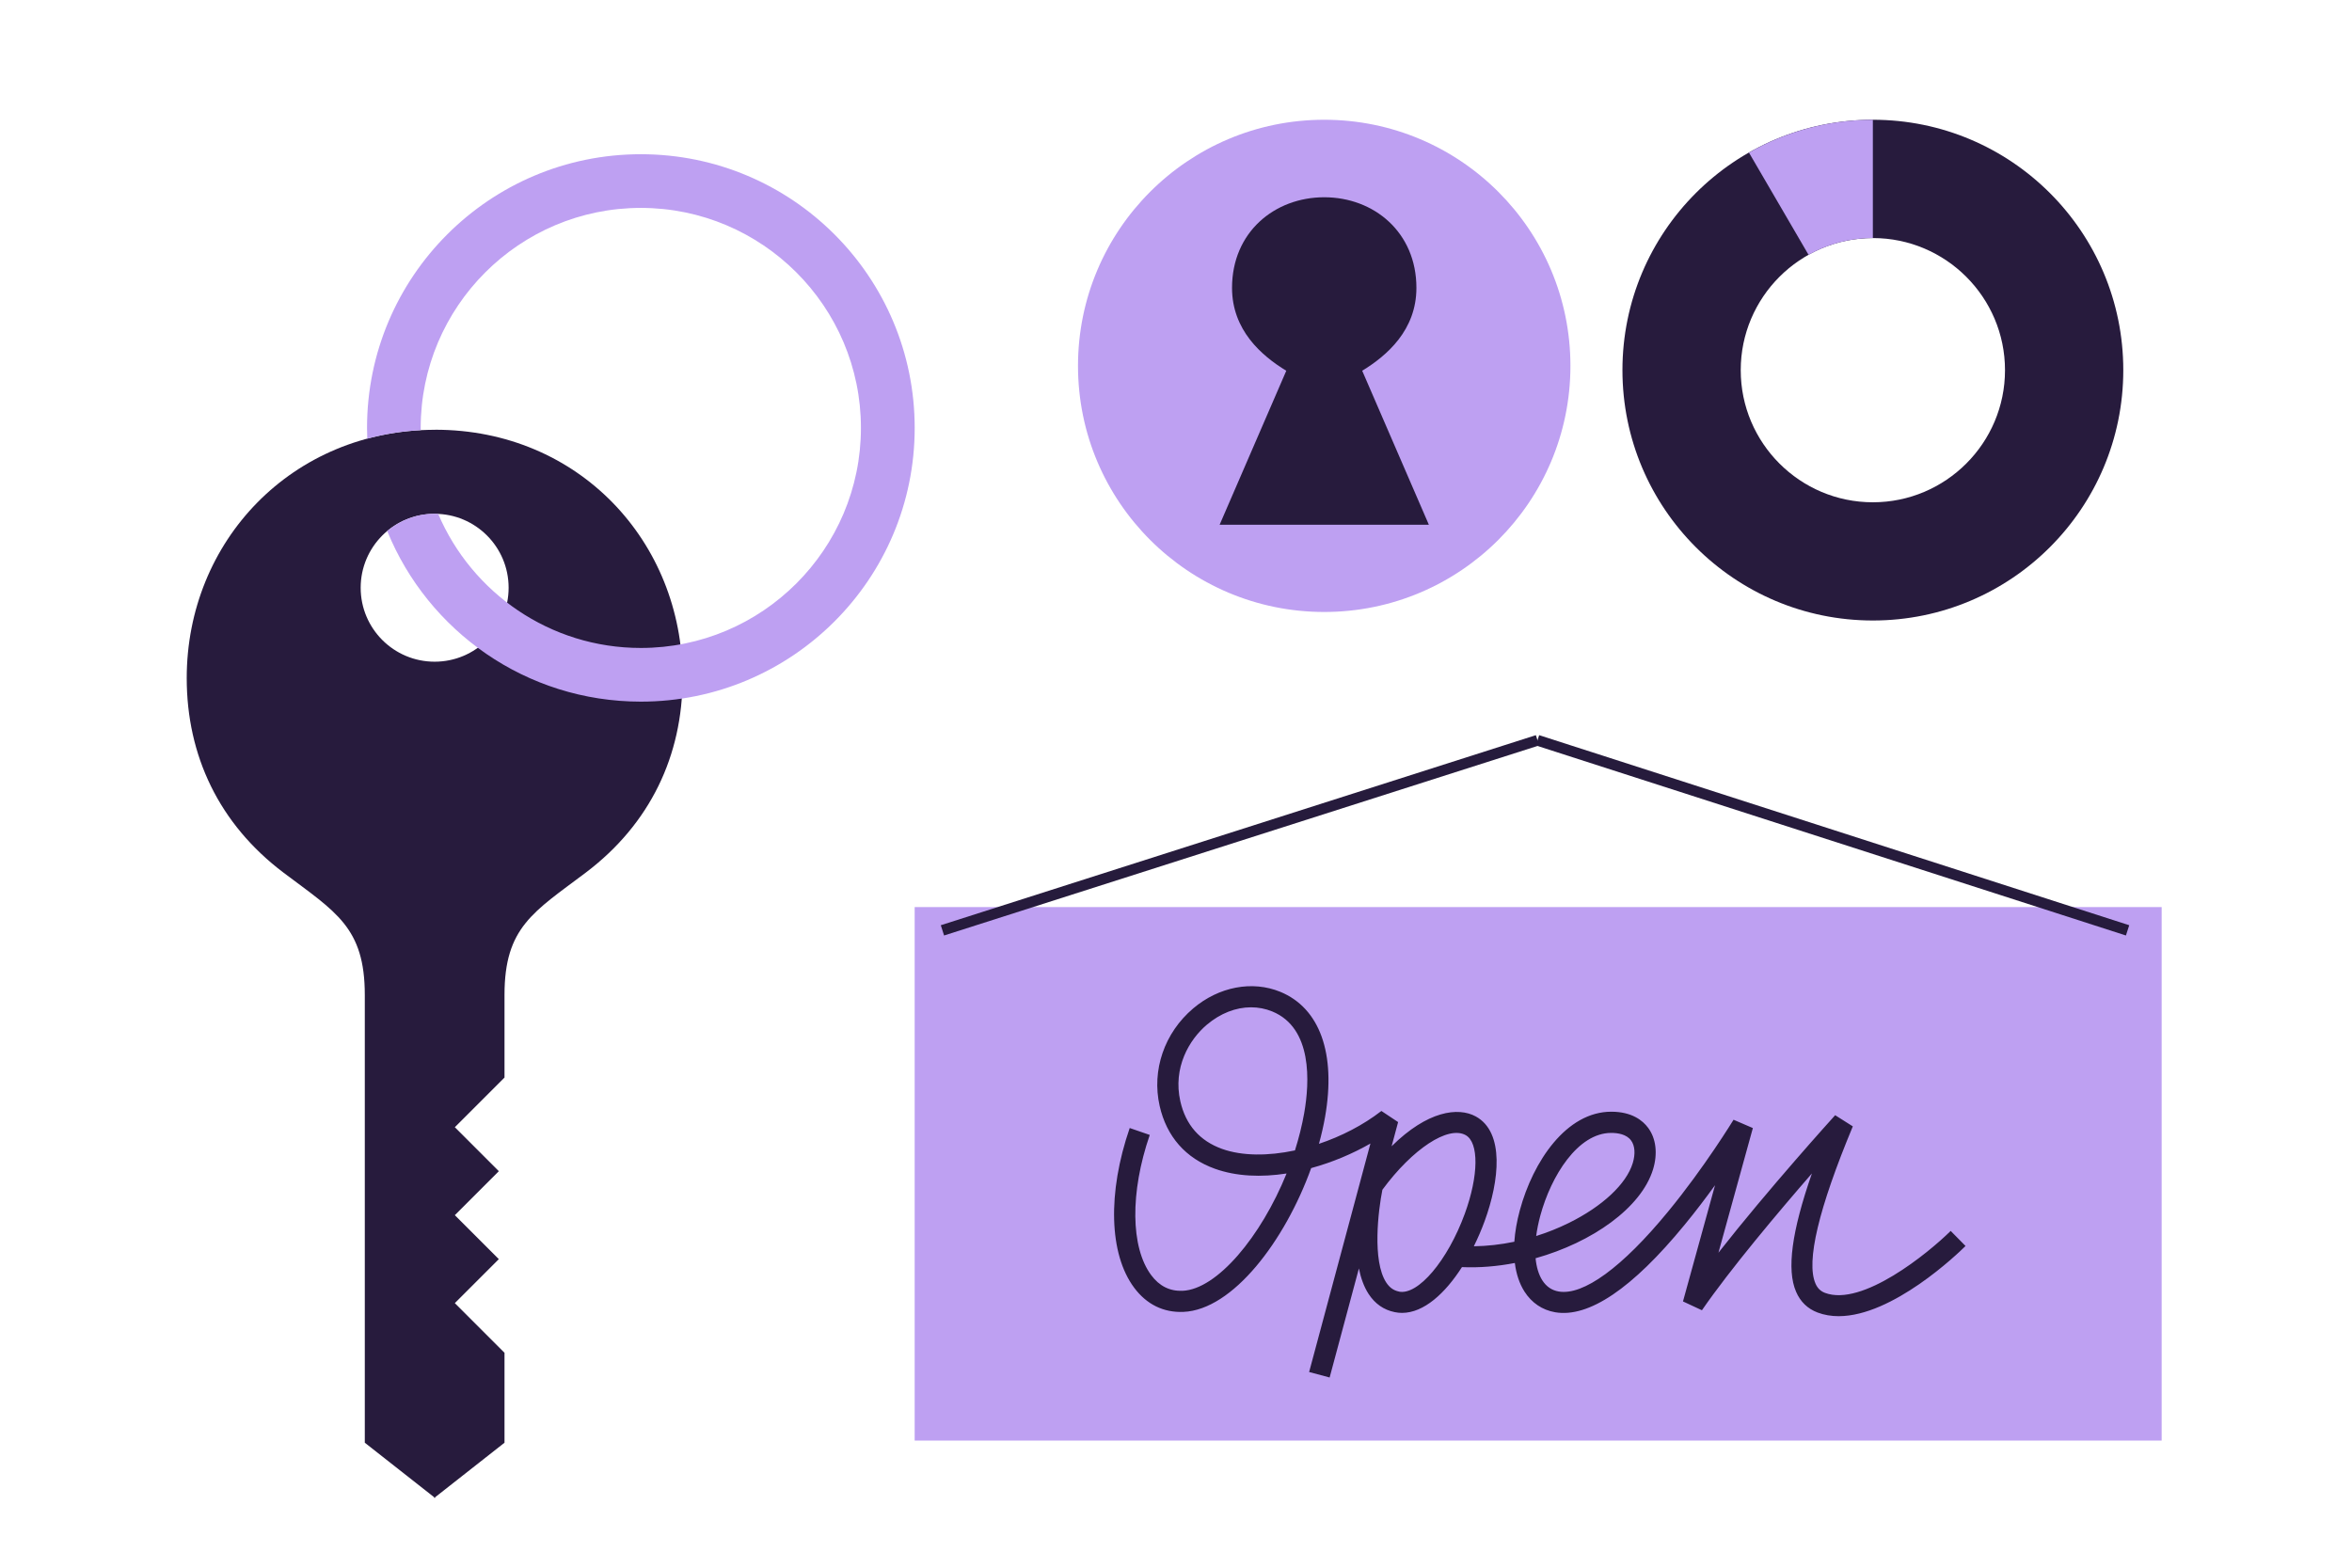 <svg width="216" height="144" viewBox="0 0 216 144" fill="none" xmlns="http://www.w3.org/2000/svg">
<path d="M39.965 39.478C26.808 39.478 17.148 49.722 17.148 62.289C17.148 69.385 20.102 75.681 26.051 80.168C30.831 83.773 33.502 85.169 33.502 91.396V132.521L39.869 137.526V137.6L39.917 137.561L39.965 137.6V137.526L46.332 132.521V124.26L41.77 119.698L45.81 115.659L41.77 111.619L45.81 107.58L41.77 103.54L46.332 98.979V91.391C46.332 85.165 49.002 83.769 53.782 80.164C59.727 75.677 62.685 69.38 62.685 62.284C62.685 49.718 53.121 39.473 39.969 39.473L39.965 39.478ZM39.917 60.78C36.163 60.78 33.123 57.74 33.123 53.988C33.123 50.235 36.163 47.196 39.917 47.196C43.67 47.196 46.71 50.235 46.71 53.988C46.71 57.74 43.67 60.78 39.917 60.78Z" fill="#271B3D"/>
<path d="M35.555 48.781L35.559 48.776V48.773L35.555 48.781Z" fill="#BEA0F2"/>
<path d="M58.854 14.166C44.967 14.166 33.707 25.424 33.707 39.307C33.707 39.638 33.716 39.968 33.729 40.294C35.294 39.873 36.934 39.603 38.639 39.512C38.639 39.442 38.635 39.377 38.635 39.307C38.635 28.163 47.703 19.097 58.85 19.097C69.997 19.097 79.065 28.163 79.065 39.307C79.065 50.452 69.997 59.518 58.85 59.518C50.504 59.518 43.328 54.439 40.244 47.208C40.135 47.204 40.026 47.191 39.913 47.191C38.256 47.191 36.738 47.786 35.56 48.774C39.3 57.966 48.316 64.449 58.854 64.449C72.741 64.449 84.002 53.191 84.002 39.307C84.002 25.424 72.741 14.166 58.854 14.166Z" fill="#BEA0F2"/>
<path d="M198.52 83.32H84V132.323H198.52V83.32Z" fill="#BEA0F2"/>
<path d="M179.13 113.08C177.083 115.1 171.018 120.055 167.596 118.755C167.188 118.599 166.909 118.324 166.726 117.898C165.855 115.878 167.01 111.024 170.157 103.463L168.535 102.437C168.228 102.776 162.388 109.238 157.816 115.068L160.977 103.618L159.204 102.854C159.176 102.895 156.556 107.2 153.189 111.294C148.98 116.419 145.407 119.02 143.144 118.631C142.511 118.521 142.008 118.177 141.641 117.605C141.307 117.078 141.101 116.387 141.023 115.576C146.213 114.12 150.725 110.955 151.811 107.411C152.25 105.972 152.09 104.58 151.362 103.6C150.862 102.922 149.868 102.116 147.972 102.116C143.858 102.116 140.794 106.664 139.575 111.175C139.3 112.187 139.135 113.158 139.071 114.06C137.825 114.321 136.57 114.459 135.352 114.477C135.727 113.721 136.062 112.938 136.346 112.16C137.697 108.468 138.192 104.008 135.53 102.551C133.913 101.667 131.092 102.034 127.802 105.29L128.398 103.069L126.863 102.048C125.178 103.353 123.176 104.379 121.128 105.066C121.357 104.232 121.55 103.399 121.692 102.583C122.709 96.776 121.206 92.595 117.574 91.102C115.004 90.049 111.939 90.63 109.58 92.627C106.937 94.867 105.755 98.297 106.497 101.58C107.134 104.397 108.888 106.394 111.573 107.356C113.561 108.07 115.851 108.148 118.155 107.791C115.805 113.593 111.77 118.434 108.6 118.567C107.427 118.613 106.47 118.132 105.723 117.129C103.827 114.582 103.772 109.531 105.59 104.25L103.749 103.614C101.696 109.572 101.852 115.196 104.161 118.287C105.302 119.817 106.859 120.582 108.682 120.504C113.213 120.312 118 113.992 120.414 107.296C122.347 106.769 124.22 105.977 125.856 105.038L120.226 126.027L122.109 126.531L124.797 116.515C124.972 117.385 125.256 118.191 125.686 118.855C126.277 119.762 127.088 120.325 128.091 120.527C128.316 120.573 128.535 120.596 128.755 120.596C130.762 120.596 132.718 118.8 134.261 116.391C135.86 116.46 137.505 116.323 139.117 116.011C139.245 117.023 139.539 117.907 140.001 118.635C140.665 119.675 141.637 120.33 142.814 120.536C145.892 121.067 149.896 118.37 154.71 112.503C155.732 111.262 156.675 110.012 157.504 108.867L154.559 119.542L156.3 120.353C158.892 116.588 163.29 111.367 166.4 107.786C164.536 113.131 164.073 116.639 164.944 118.649C165.338 119.57 166.002 120.211 166.913 120.559C167.532 120.793 168.187 120.898 168.856 120.898C173.817 120.898 179.767 115.187 180.509 114.45L179.14 113.062L179.13 113.08ZM141.453 111.679C142.443 108.01 144.903 104.063 147.967 104.063C148.567 104.063 149.369 104.182 149.79 104.754C150.148 105.235 150.203 105.995 149.946 106.838C149.36 108.757 147.166 110.809 144.078 112.334C143.112 112.81 142.104 113.213 141.078 113.534C141.156 112.943 141.279 112.325 141.453 111.679ZM119.772 102.249C119.571 103.389 119.282 104.539 118.925 105.67C116.451 106.197 114.06 106.188 112.232 105.533C110.18 104.795 108.888 103.325 108.398 101.159C107.702 98.082 109.2 95.503 110.84 94.12C112.077 93.076 113.501 92.526 114.889 92.526C115.553 92.526 116.213 92.65 116.836 92.906C120.551 94.427 120.272 99.414 119.772 102.249ZM128.471 118.635C127.986 118.535 127.615 118.274 127.308 117.807C126.002 115.81 126.579 111.157 126.955 109.284C129.717 105.533 132.983 103.376 134.596 104.264C135.833 104.942 135.801 107.983 134.518 111.496C132.947 115.791 130.23 119.002 128.471 118.64V118.635Z" fill="#271B3D"/>
<path d="M86.551 85.458L141.2 68" stroke="#261B3C" stroke-width="0.99" stroke-miterlimit="10"/>
<path d="M195.39 85.458L141.199 68" stroke="#261B3C" stroke-width="0.99" stroke-miterlimit="10"/>
<path d="M121.612 56.213C134.1 56.213 144.223 46.092 144.223 33.606C144.223 21.121 134.1 11 121.612 11C109.124 11 99 21.121 99 33.606C99 46.092 109.124 56.213 121.612 56.213Z" fill="#BEA0F2"/>
<path fill-rule="evenodd" clip-rule="evenodd" d="M125.097 34.056C127.373 32.668 130.079 30.322 130.079 26.443C130.079 21.322 126.165 18.119 121.613 18.119C117.06 18.119 113.146 21.322 113.146 26.443C113.146 30.318 115.848 32.668 118.128 34.056L112.008 48.197H131.221L125.101 34.056H125.097Z" fill="#271B3D"/>
<g clip-path="url(#clip0_404_77592)">
<path d="M171.998 21.867C178.688 21.867 184.133 27.308 184.133 34.002C184.133 40.696 178.692 46.137 171.998 46.137C165.304 46.137 159.863 40.696 159.863 34.002C159.863 27.308 165.304 21.867 171.998 21.867ZM171.998 11C159.298 11 149 21.298 149 33.998C149 46.698 159.298 56.996 171.998 56.996C184.698 56.996 194.996 46.698 194.996 33.998C194.996 21.298 184.702 11 171.998 11Z" fill="#271B3D"/>
<path d="M160.617 14.015L166.09 23.406C167.84 22.427 169.853 21.863 171.997 21.863V11C167.856 11 163.974 12.102 160.617 14.015Z" fill="#BEA0F2"/>
</g>
<defs>
<clipPath id="clip0_404_77592">
<rect width="46" height="46" fill="white" transform="translate(149 11)"/>
</clipPath>
</defs>
</svg>
